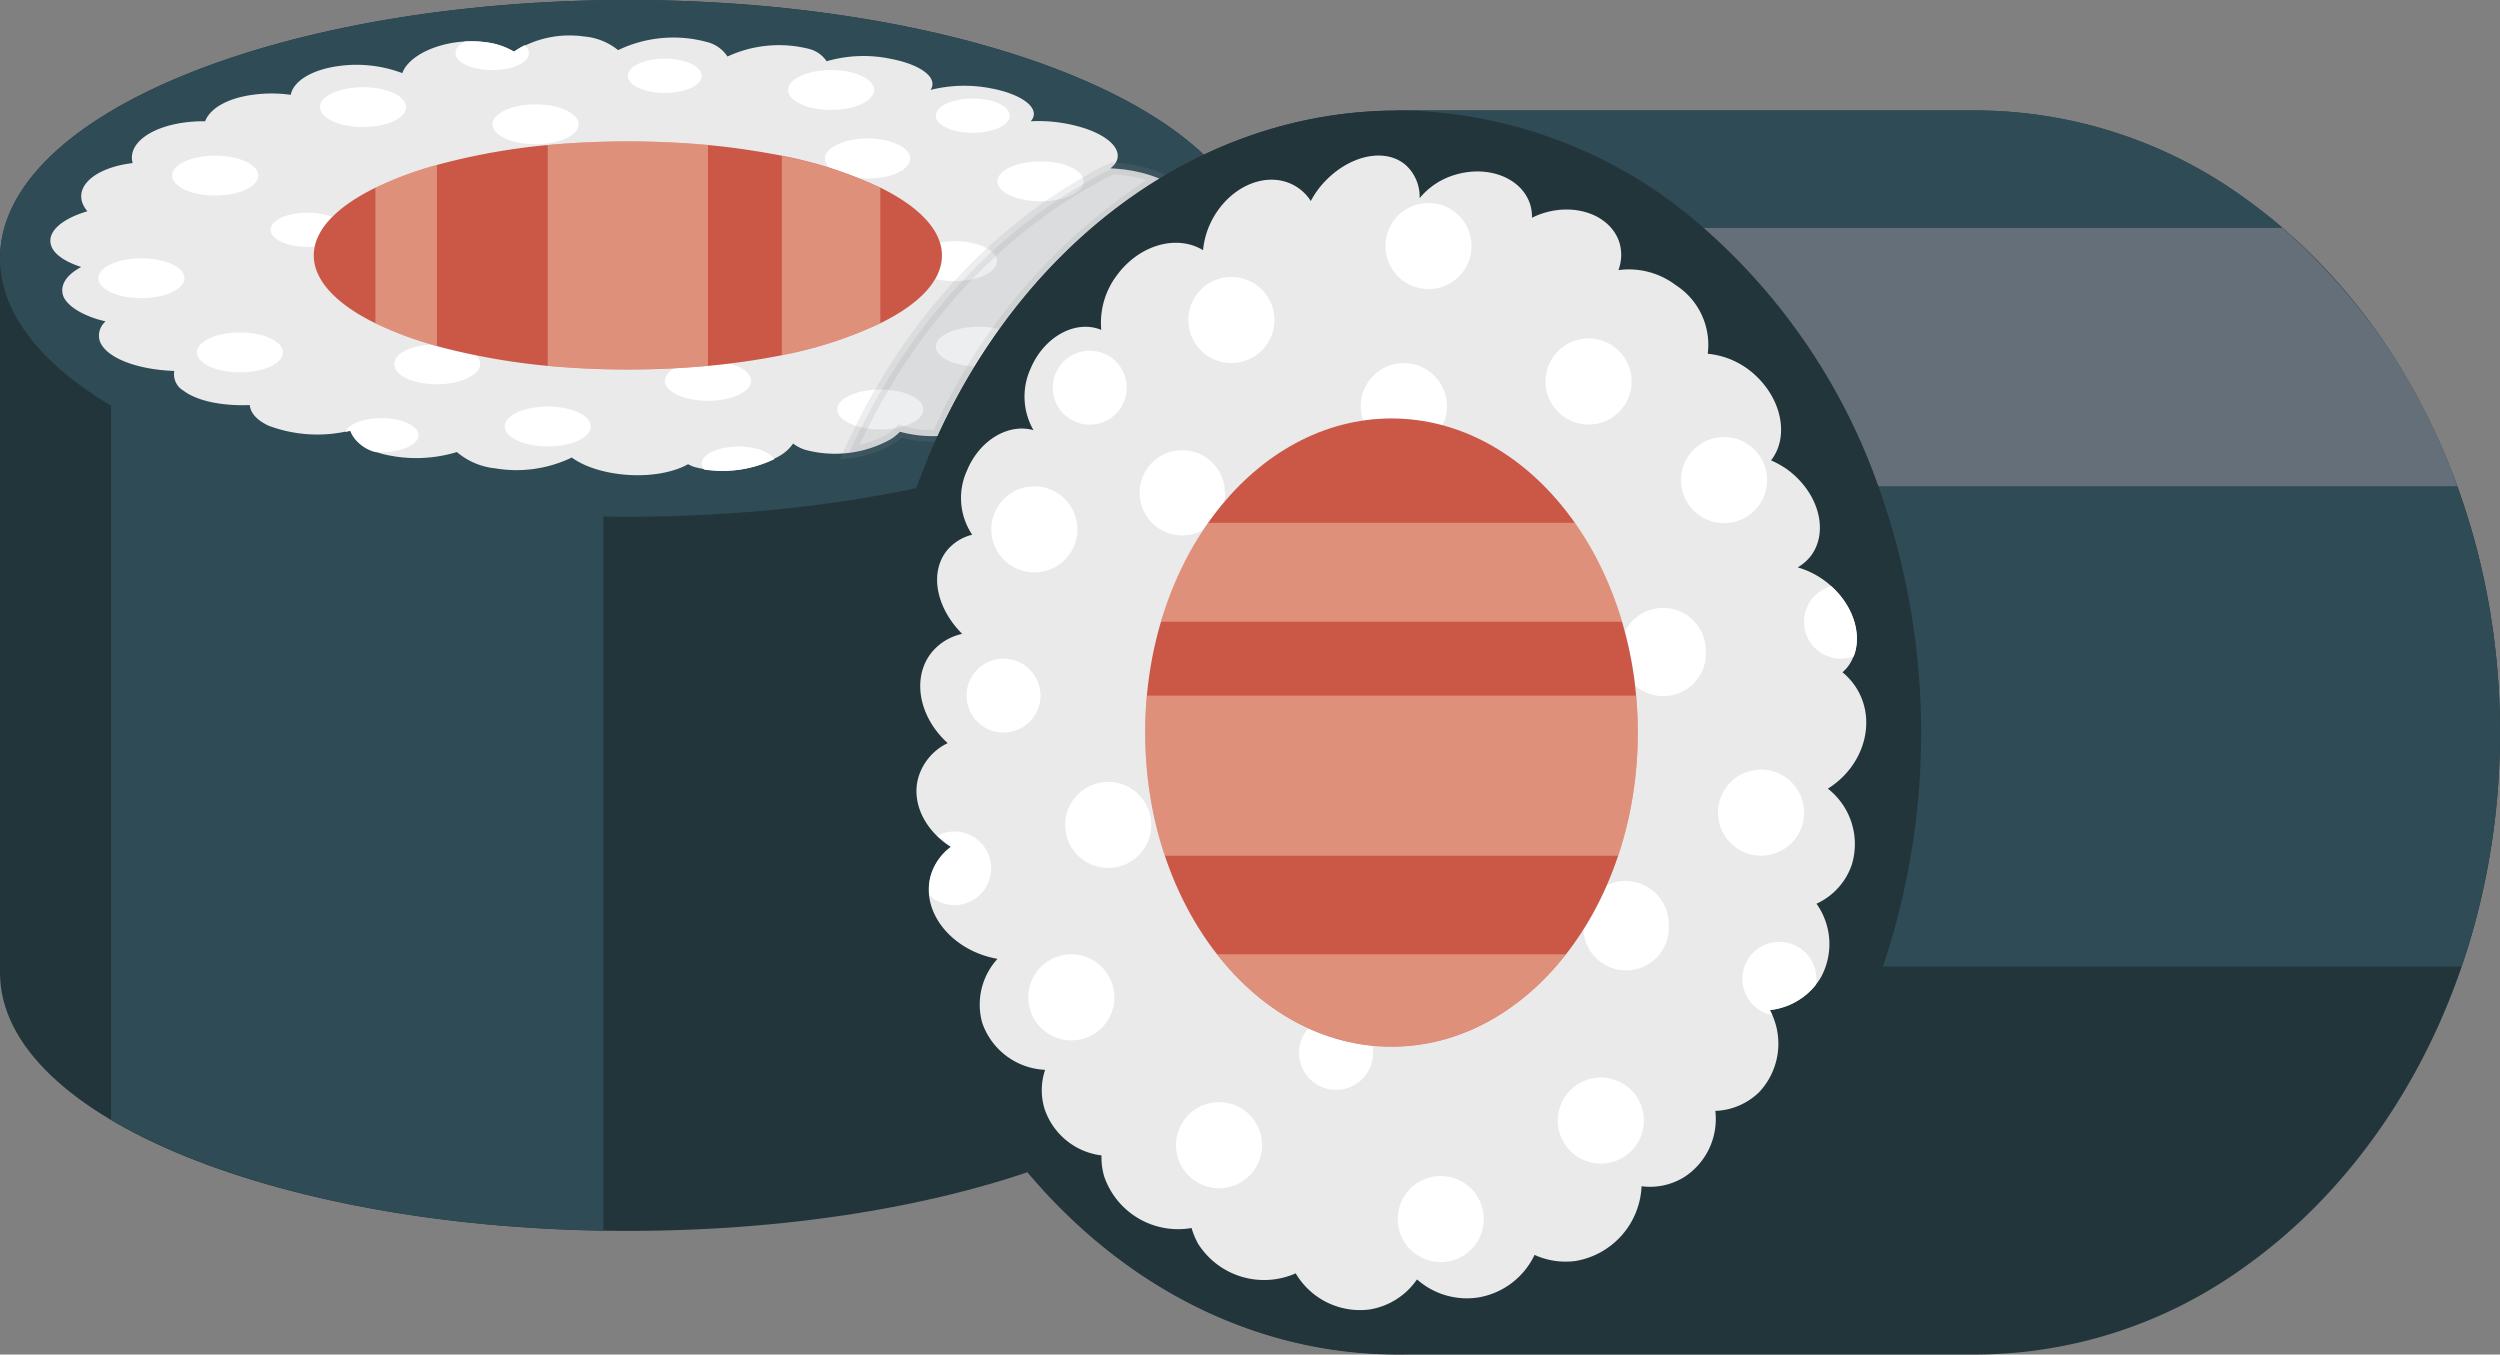 <svg xmlns="http://www.w3.org/2000/svg" width="212.308" height="115.03" viewBox="0 0 212.308 115.03"><rect x="0" y="0" width="212.308" height="115.03" fill="#808080" stroke="none"/><defs><style>.a,.b,.c,.f,.h,.k,.m{isolation:isolate;}.b,.k,.l{fill:#22353b;}.b{stroke:#22353b;}.b,.c,.d,.j{stroke-miterlimit:10;}.c,.e,.m{fill:#2f4b55;}.c,.d{stroke:#2f4b55;}.d{fill:none;}.f{fill:#eaeaea;}.g{fill:#fff;}.h{fill:#cb5847;}.i{fill:#f9d6bb;opacity:0.45;}.j{fill:#868c93;stroke:#868c93;opacity:0.15;}.n{fill:#646f79;}</style></defs><g class="a"><path class="b" d="M106.141,21.943V82.589c0,11.84-23.652,21.443-52.816,21.443S.5,94.447.5,82.607V21.961C.5,10.1,24.152.5,53.325.5S106.141,10.1,106.141,21.943Z" transform="translate(0 0)"/><path class="c" d="M51.726,46.876v60.646c-16.908-.326-31.681-3.892-40.8-9.2V37.68C19.973,42.984,34.79,46.551,51.726,46.876Z" transform="translate(-0.989 -3.526)"/><ellipse class="d" cx="52.825" cy="21.443" rx="52.825" ry="21.443" transform="translate(0.5 0.5)"/><path class="e" d="M53.325,7.741c30.069,0,45.575,9.957,45.575,14.2s-15.505,14.2-45.575,14.2S7.741,26.188,7.741,21.943s15.505-14.2,45.584-14.2m0-7.241C24.152.5.5,10.1.5,21.943S24.152,43.387,53.325,43.387s52.816-9.6,52.816-21.443S82.489.5,53.325.5Z" transform="translate(0 0)"/><path class="f" d="M48.951,39.115c1.928,1.421,5.739,1.928,8.518,1.122a6.335,6.335,0,0,0,1.358-.552,4.463,4.463,0,0,0,.507.226,9.658,9.658,0,0,0,7.314-.959,3.449,3.449,0,0,0,1.1-1.023,3.467,3.467,0,0,0,1,.525,9.7,9.7,0,0,0,7.314-.905,4.245,4.245,0,0,0,.76-.625,10.455,10.455,0,0,0,7.241-.625c1.122-.561,1.747-1.231,1.81-1.865a9.875,9.875,0,0,0,5.82-1.249c1.122-.715,1.53-1.539,1.276-2.245a8.147,8.147,0,0,0,2.3.045c2.272-.326,3.422-1.647,2.562-2.969a2.5,2.5,0,0,0-.407-.48,7.169,7.169,0,0,0,1.14-.072c2.272-.317,3.422-1.638,2.562-2.96a4.037,4.037,0,0,0-2.019-1.43,6.4,6.4,0,0,0,2.824-.543c1.548-.842.778-2.326-1.729-3.313a10.861,10.861,0,0,0-1.331-.425,3.621,3.621,0,0,0,1.367-.688c1.2-1.077-.145-2.516-3.014-3.2a13.433,13.433,0,0,0-2.534-.344c1.358-1.032.462-2.516-2.154-3.394a12.908,12.908,0,0,0-4.607-.606h0c.905-1.014-.588-2.263-3.34-2.788a11.767,11.767,0,0,0-5.168.127c.679-1.014-.8-2.154-3.394-2.643a11.26,11.26,0,0,0-5.431.208A2.544,2.544,0,0,0,69.118,4.42a10.4,10.4,0,0,0-6.943.643,2.906,2.906,0,0,0-1.738-1.231,10.862,10.862,0,0,0-7.549.688,5.286,5.286,0,0,0-2.9-1.159,8.735,8.735,0,0,0-5.947,1.294,6.065,6.065,0,0,0-2.435-.815c-2.806-.362-5.884.652-6.87,2.263a2.263,2.263,0,0,0-.172.371,11.034,11.034,0,0,0-5.431-.6c-2.308.317-3.829,1.3-4.046,2.444a11.6,11.6,0,0,0-3.268,0c-2.172.3-3.621,1.195-4,2.245a12.075,12.075,0,0,0-1.81.109c-3.014.425-4.788,1.892-4.345,3.44a10.6,10.6,0,0,0-1.358.253c-2.715.733-3.729,2.372-2.489,3.838-2.172.643-3.458,1.747-3.078,2.906.226.742,1.2,1.394,2.553,1.828-1.222.652-1.81,1.5-1.548,2.39s1.738,1.81,3.621,2.227A1.584,1.584,0,0,0,8.862,29.2C9.332,30.624,12,31.656,15.2,31.765a1.6,1.6,0,0,0,.778,1.675c1.186.905,3.376,1.312,5.63,1.222.054.643.561,1.267,1.584,1.747a11.767,11.767,0,0,0,6.961.416c.226.833,1.186,1.575,2.77,2a11.894,11.894,0,0,0,6.273-.172,5.965,5.965,0,0,0,3.268,1.385,10.79,10.79,0,0,0,6.49-.923Z" transform="translate(-0.396 -0.263)"/><ellipse class="g" cx="3.657" cy="1.693" rx="3.657" ry="1.693" transform="translate(84.707 13.706)"/><ellipse class="g" cx="3.657" cy="1.693" rx="3.657" ry="1.693" transform="translate(90.98 21.454)"/><ellipse class="g" cx="3.657" cy="1.693" rx="3.657" ry="1.693" transform="translate(79.475 27.745)"/><path class="g" d="M89.31,25.964a6.879,6.879,0,0,1-1.62-.181,3.973,3.973,0,0,0,.57-2,3.847,3.847,0,0,0-.172-1.1,6.526,6.526,0,0,1,1.222-.109c2.019,0,3.621.76,3.621,1.7S91.329,25.964,89.31,25.964Z" transform="translate(-8.269 -2.093)"/><path class="g" d="M81.006,16.334a6.508,6.508,0,0,1-.851-.054c-.733-.281-1.5-.552-2.317-.8a1.122,1.122,0,0,1-.5-.842c0-.905,1.647-1.7,3.621-1.7s3.621.76,3.621,1.7S83.024,16.334,81.006,16.334Z" transform="translate(-7.287 -1.18)"/><ellipse class="g" cx="3.657" cy="1.693" rx="3.657" ry="1.693" transform="translate(66.921 5.949)"/><ellipse class="g" cx="3.657" cy="1.693" rx="3.657" ry="1.693" transform="translate(41.821 8.864)"/><ellipse class="g" cx="3.657" cy="1.693" rx="3.657" ry="1.693" transform="translate(8.348 21.934)"/><ellipse class="g" cx="3.657" cy="1.693" rx="3.657" ry="1.693" transform="translate(16.72 28.234)"/><path class="g" d="M40.561,35.647c-2.019,0-3.621-.76-3.621-1.693s1.34-1.557,3.1-1.675h0a34.766,34.766,0,0,0,3.847.905h0a1.023,1.023,0,0,1,.353.733C44.236,34.842,42.579,35.647,40.561,35.647Z" transform="translate(-3.456 -3.014)"/><ellipse class="g" cx="3.657" cy="1.693" rx="3.657" ry="1.693" transform="translate(42.862 34.525)"/><path class="g" d="M65.986,37.217c-2.019,0-3.666-.76-3.666-1.693a1.358,1.358,0,0,1,.842-1.077c1.575-.081,3.114-.217,4.589-.407,1.131.29,1.892.842,1.892,1.484C69.643,36.457,68,37.217,65.986,37.217Z" transform="translate(-5.863 -3.181)"/><ellipse class="g" cx="3.657" cy="1.693" rx="3.657" ry="1.693" transform="translate(71.103 33.077)"/><ellipse class="g" cx="3.657" cy="1.693" rx="3.657" ry="1.693" transform="translate(27.175 7.406)"/><ellipse class="g" cx="3.657" cy="1.693" rx="3.657" ry="1.693" transform="translate(14.621 13.218)"/><ellipse class="g" cx="3.141" cy="1.457" rx="3.141" ry="1.457" transform="translate(79.466 8.366)"/><path class="g" d="M65.979,43.8a.8.8,0,0,1-.2-.5c0-.806,1.4-1.457,3.141-1.457,1.448,0,2.661.453,3.023,1.077A10.274,10.274,0,0,1,65.979,43.8Z" transform="translate(-6.191 -3.921)"/><path class="g" d="M35.418,42.067H34.93a3.114,3.114,0,0,1-2.154-1.81l-.425.091c.272-.67,1.548-1.168,3.068-1.168,1.738,0,3.141.652,3.141,1.448S37.156,42.067,35.418,42.067Z" transform="translate(-3.021 -3.668)"/><ellipse class="g" cx="3.141" cy="1.457" rx="3.141" ry="1.457" transform="translate(53.316 4.981)"/><path class="g" d="M28.481,22.805c-1.738,0-3.141-.652-3.141-1.457s1.4-1.448,3.141-1.448a5.6,5.6,0,0,1,2.082.362,5.187,5.187,0,0,0-1.475,2.516C28.888,22.8,28.653,22.805,28.481,22.805Z" transform="translate(-2.356 -1.84)"/><path class="g" d="M45.812,6.264c-1.729,0-3.132-.643-3.132-1.448,0-.38.308-.724.824-.978a9.052,9.052,0,0,1,1.72.063,6.173,6.173,0,0,1,2.435.8,5.594,5.594,0,0,1,.905-.552.905.905,0,0,1,.353.67C48.953,5.622,47.55,6.264,45.812,6.264Z" transform="translate(-4 -0.315)"/><path class="h" d="M82.731,22.9c0,2.154-1.946,4.146-5.232,5.757a34.822,34.822,0,0,1-8.364,2.715,61.205,61.205,0,0,1-6.273.905c-2.172.2-4.444.308-6.8.308s-4.634-.109-6.807-.308a56.438,56.438,0,0,1-9.414-1.684,30.142,30.142,0,0,1-5.223-1.937c-3.286-1.611-5.232-3.621-5.232-5.757s1.946-4.146,5.232-5.748a30.142,30.142,0,0,1,5.223-1.937,55.487,55.487,0,0,1,9.414-1.693c2.172-.2,4.453-.308,6.807-.308s4.625.109,6.8.308,4.327.534,6.273.905A35.211,35.211,0,0,1,77.5,17.138C80.785,18.75,82.731,20.75,82.731,22.9Z" transform="translate(-2.74 -1.205)"/><path class="i" d="M64.945,13.518V32.273c-2.172.2-4.444.308-6.8.308s-4.634-.109-6.807-.308V13.518c2.172-.2,4.453-.308,6.807-.308S62.8,13.319,64.945,13.518Z" transform="translate(-4.822 -1.205)"/><path class="i" d="M40.393,15.42V30.808a30.142,30.142,0,0,1-5.223-1.937V17.357a30.142,30.142,0,0,1,5.223-1.937Z" transform="translate(-3.288 -1.415)"/><path class="i" d="M81.664,17.277v11.5A34.822,34.822,0,0,1,73.3,31.5V14.58a35.21,35.21,0,0,1,8.364,2.7Z" transform="translate(-6.904 -1.335)"/><path class="j" d="M105.972,16.619A49.2,49.2,0,0,0,87.145,38.433a8.282,8.282,0,0,1-3.2-.38,4.272,4.272,0,0,1-.76.634,8.9,8.9,0,0,1-3.53,1.186c4.843-10.817,12.717-19.37,22.3-24.123a12.944,12.944,0,0,1,2.417.335,8.97,8.97,0,0,1,1.6.534Z" transform="translate(-7.507 -1.446)"/><path class="k" d="M220.037,63.145c0,19.425-8.816,36.387-21.968,45.575a39.076,39.076,0,0,1-22.484,7.241H126.425c-10.971,0-21.018-4.716-28.766-12.546C88.056,93.731,82,79.284,82,63.145S88.056,32.56,97.659,22.875c7.748-7.839,17.8-12.555,28.766-12.555h49.159a39.085,39.085,0,0,1,22.484,7.241C211.221,26.758,220.037,43.72,220.037,63.145Z" transform="translate(-7.729 -0.931)"/><path class="l" d="M126.425,13.938c22.511,0,40.832,22.077,40.832,49.2s-18.275,49.168-40.832,49.168-40.8-22.041-40.8-49.168,18.311-49.2,40.832-49.2m0-3.621C101.914,10.317,82,33.969,82,63.142s19.914,52.789,44.425,52.789,44.452-23.643,44.452-52.816S150.964,10.29,126.425,10.29Z" transform="translate(-7.729 -0.928)"/><path class="m" d="M228.969,66.488A61.089,61.089,0,0,1,225.7,86.357H176.56a62.221,62.221,0,0,0-.38-40.787h49.159a61.125,61.125,0,0,1,3.63,20.918Z" transform="translate(-16.661 -4.274)"/><path class="n" d="M223.781,43.268H174.622A52.291,52.291,0,0,0,159.75,21.3h49.159a52.291,52.291,0,0,1,14.872,21.968Z" transform="translate(-15.103 -1.973)"/><path class="m" d="M206.19,20.257H157.031A39.719,39.719,0,0,0,131.08,10.3h49.159a39.085,39.085,0,0,1,22.484,7.241C203.918,18.4,205.068,19.3,206.19,20.257Z" transform="translate(-12.384 -0.929)"/><path class="f" d="M163.33,68.307c3.078-1.919,4.173-5.739,2.435-8.527a5.557,5.557,0,0,0-1.195-1.358,3.185,3.185,0,0,0,.48-.507c1.53-2.1.606-5.377-2.055-7.314a7.242,7.242,0,0,0-2.227-1.086,3.856,3.856,0,0,0,1.15-1.014c1.521-2.1.606-5.377-2.055-7.314a8.074,8.074,0,0,0-1.358-.76c1.521-1.937.969-5.105-1.349-7.241a6.861,6.861,0,0,0-4.028-1.81,6.019,6.019,0,0,0-2.715-5.829,6.6,6.6,0,0,0-4.87-1.276,3.675,3.675,0,0,0,.1-2.29c-.688-2.281-3.557-3.431-6.4-2.571a6.245,6.245,0,0,0-1.041.416,3.62,3.62,0,0,0-.136-1.077c-.679-2.281-3.548-3.431-6.4-2.571a6.128,6.128,0,0,0-3.005,1.982,3.621,3.621,0,0,0-1.186-2.815c-1.81-1.557-5.015-.778-7.151,1.72a7.477,7.477,0,0,0-.905,1.34,3.919,3.919,0,0,0-1.484-1.367c-2.335-1.213-5.431.136-6.924,3.014a6.952,6.952,0,0,0-.742,2.525c-2.236-1.358-5.431-.453-7.332,2.154a6.671,6.671,0,0,0-1.312,4.616h0c-2.2-.905-4.9.6-6.028,3.349a5.721,5.721,0,0,0,.272,5.168c-2.127-.606-4.589.842-5.657,3.449a5.6,5.6,0,0,0,.453,5.431,3.983,3.983,0,0,0-2.245,1.466c-1.394,1.91-.742,4.825,1.394,6.952A4.607,4.607,0,0,0,87.1,56.893c-1.566,2.163-.905,5.386,1.484,7.549a4.707,4.707,0,0,0-2.489,2.906c-.625,2.19.579,4.526,2.779,5.929a4.58,4.58,0,0,0-1.738,2.435c-.787,2.815,1.394,5.893,4.888,6.87.262.072.525.127.787.181a5.748,5.748,0,0,0-1.294,5.431,5.929,5.929,0,0,0,5.34,3.992,5.431,5.431,0,0,0-.063,3.268,5.856,5.856,0,0,0,4.852,4,5.6,5.6,0,0,0,.235,1.81,6.635,6.635,0,0,0,7.413,4.354,6.445,6.445,0,0,0,.561,1.349,6.635,6.635,0,0,0,8.282,2.5,6.336,6.336,0,0,0,6.282,3.069,6.056,6.056,0,0,0,4.019-2.553,6.39,6.39,0,0,0,5.168,1.539,6.463,6.463,0,0,0,4.815-3.621,6.336,6.336,0,0,0,3.548.507,6.734,6.734,0,0,0,5.54-6.336,5.521,5.521,0,0,0,3.621-.778,5.874,5.874,0,0,0,2.643-5.621,5.612,5.612,0,0,0,3.729-1.6,6.01,6.01,0,0,0,.905-6.961,5.757,5.757,0,0,0,4.327-2.77,5.9,5.9,0,0,0-.371-6.264,5.639,5.639,0,0,0,2.987-3.277A5.974,5.974,0,0,0,163.33,68.307Z" transform="translate(-8.102 -1.332)"/><circle class="g" cx="3.657" cy="3.657" r="3.657" transform="translate(100.919 23.518)"/><circle class="g" cx="3.657" cy="3.657" r="3.657" transform="translate(117.655 17.236)"/><circle class="g" cx="3.657" cy="3.657" r="3.657" transform="translate(131.25 28.741)"/><path class="g" d="M134.933,37.676a3.485,3.485,0,0,1-.389,1.62,16.239,16.239,0,0,0-6.716-.4,3.476,3.476,0,0,1-.217-1.222,3.661,3.661,0,0,1,7.323,0Z" transform="translate(-12.055 -3.179)"/><path class="g" d="M114.138,45.765a2.924,2.924,0,0,1-.109.851,23.477,23.477,0,0,0-1.729,2.326,3.621,3.621,0,1,1,1.81-3.177Z" transform="translate(-10.088 -3.953)"/><circle class="g" cx="3.657" cy="3.657" r="3.657" transform="translate(84.182 41.296)"/><circle class="g" cx="3.657" cy="3.657" r="3.657" transform="translate(90.455 66.396)"/><circle class="g" cx="3.657" cy="3.657" r="3.657" transform="translate(118.696 99.869)"/><circle class="g" cx="3.657" cy="3.657" r="3.657" transform="translate(132.291 91.505)"/><path class="g" d="M155.741,86.212a3.632,3.632,0,1,1-7.241.561h0a29.271,29.271,0,0,0,2.009-3.811h0a3.5,3.5,0,0,1,1.575-.362A3.666,3.666,0,0,1,155.741,86.212Z" transform="translate(-14.036 -7.786)"/><circle class="g" cx="3.657" cy="3.657" r="3.657" transform="translate(145.896 65.355)"/><path class="g" d="M159.278,60.773A3.621,3.621,0,0,1,153.3,63.6a32.523,32.523,0,0,0-.905-4.6,3.621,3.621,0,0,1,6.861,1.81Z" transform="translate(-14.405 -5.357)"/><circle class="g" cx="3.657" cy="3.657" r="3.657" transform="translate(142.755 37.114)"/><circle class="g" cx="3.657" cy="3.657" r="3.657" transform="translate(87.323 81.041)"/><circle class="g" cx="3.657" cy="3.657" r="3.657" transform="translate(99.869 93.596)"/><circle class="g" cx="3.141" cy="3.141" r="3.141" transform="translate(89.405 29.782)"/><path class="g" d="M173.427,60.9a3.078,3.078,0,0,1-1.077.2,3.132,3.132,0,0,1-.833-6.155C173.391,56.633,174.151,59.04,173.427,60.9Z" transform="translate(-16 -5.163)"/><path class="g" d="M169.711,91.46a2.18,2.18,0,0,1-.045.489,5.793,5.793,0,0,1-3.91,2.154c.072.145.136.281.2.434A3.141,3.141,0,1,1,169.7,91.46Z" transform="translate(-15.451 -8.328)"/><circle class="g" cx="3.141" cy="3.141" r="3.141" transform="translate(82.082 55.932)"/><path class="g" d="M128.112,98.5a3.141,3.141,0,1,1-5.485-2.082,16.981,16.981,0,0,0,5.431,1.475,3.36,3.36,0,0,1,.054.606Z" transform="translate(-11.507 -9.097)"/><path class="g" d="M92.387,81.065a3.123,3.123,0,0,1-5.25,2.308,4.526,4.526,0,0,1,.136-1.711,4.625,4.625,0,0,1,1.738-2.435,8.39,8.39,0,0,1-1.2-.905,3.014,3.014,0,0,1,1.448-.362,3.132,3.132,0,0,1,3.132,3.1Z" transform="translate(-8.214 -7.346)"/><ellipse class="h" cx="20.918" cy="26.675" rx="20.918" ry="26.675" transform="translate(97.253 35.539)"/><path class="i" d="M143.757,89.48c-3.775,4.843-9.052,7.839-14.808,7.839s-11.034-3-14.808-7.839Z" transform="translate(-10.778 -8.439)"/><path class="i" d="M149.227,68.351a33.119,33.119,0,0,1-1.665,10.455H109.055a33.12,33.12,0,0,1-1.665-10.455c0-1.068.054-2.118.145-3.141h41.547C149.172,66.233,149.227,67.283,149.227,68.351Z" transform="translate(-10.137 -6.137)"/><path class="i" d="M148.027,57.4H108.87a28.54,28.54,0,0,1,3.992-8.4h31.174A28.54,28.54,0,0,1,148.027,57.4Z" transform="translate(-10.278 -4.6)"/></g></svg>